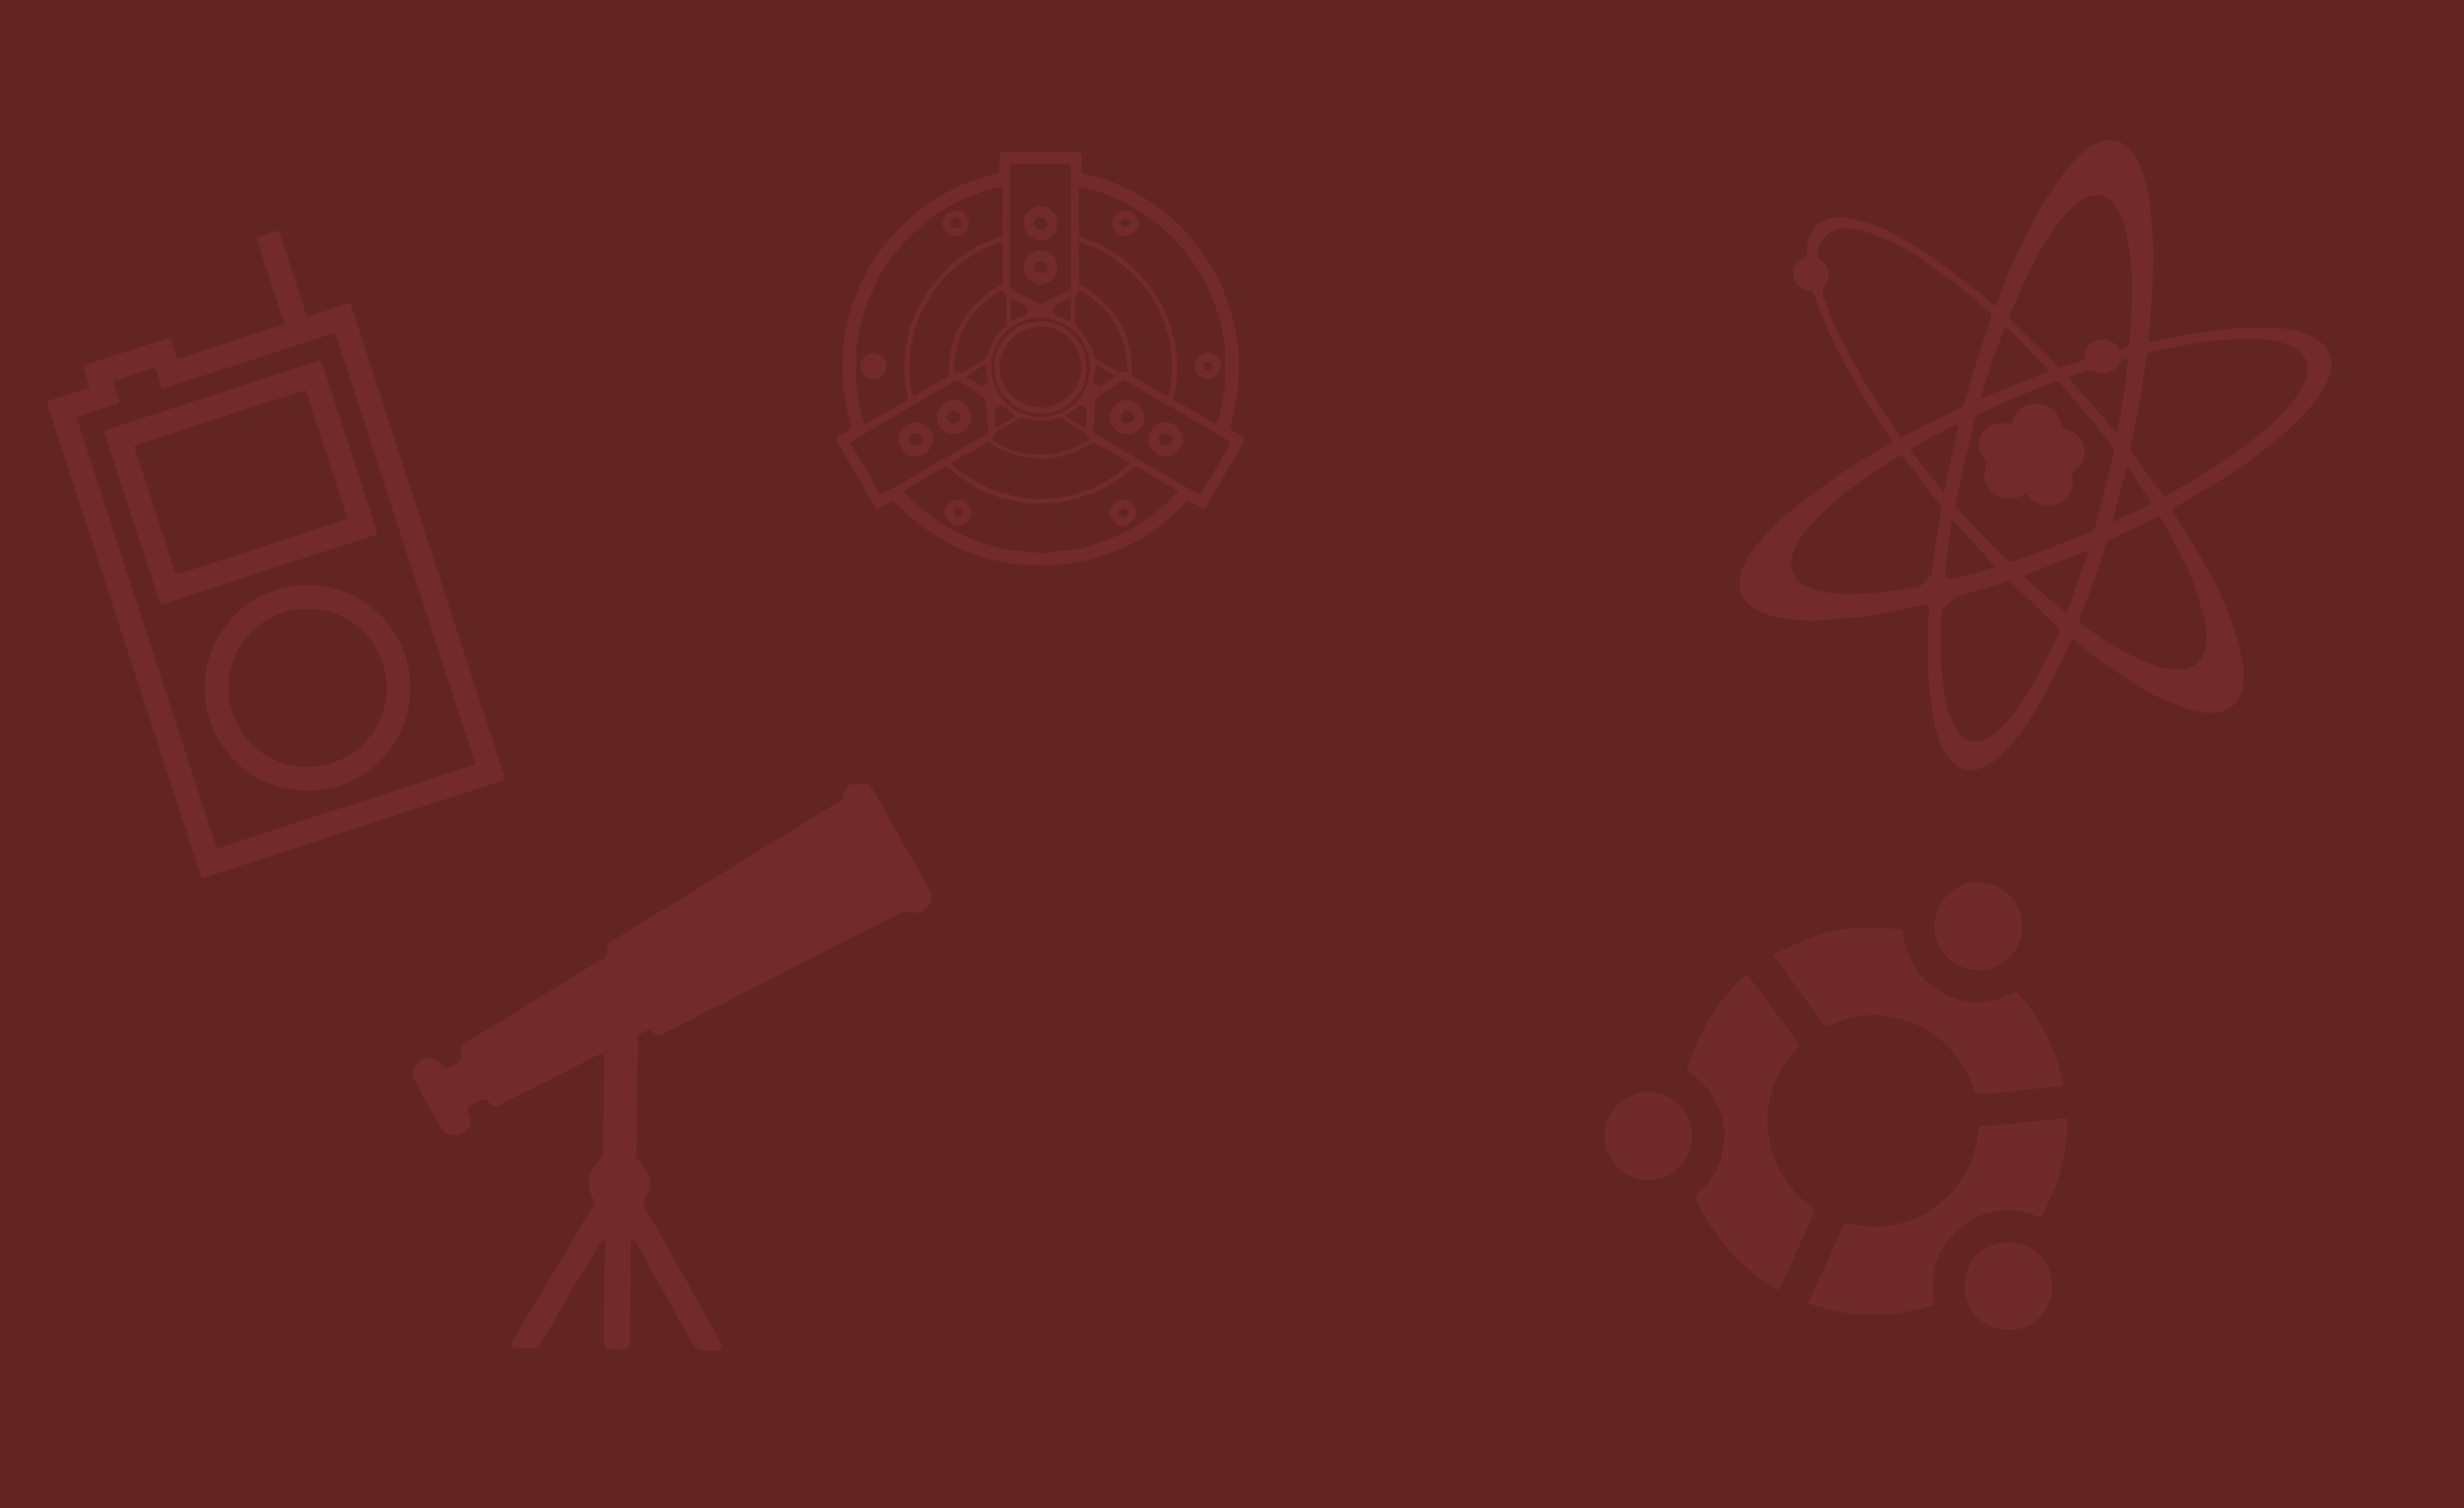 <svg id="eXY4BHbUcOm1" xmlns="http://www.w3.org/2000/svg" xmlns:xlink="http://www.w3.org/1999/xlink" viewBox="20 -65 1160 710" shape-rendering="geometricPrecision" text-rendering="geometricPrecision"><defs><rect id="eXY4BHbUcOm2" width="50.212" height="50.212" rx="0" ry="0"/><rect id="eXY4BHbUcOm3" width="50.212" height="50.211" rx="0" ry="0"/><rect id="eXY4BHbUcOm4" width="62.793" height="62.793" rx="0" ry="0"/><rect id="eXY4BHbUcOm5" width="58.351" height="58.35" rx="0" ry="0"/><rect id="eXY4BHbUcOm6" width="54.526" height="54.529" rx="0" ry="0"/><rect id="eXY4BHbUcOm7" width="61.734" height="61.734" rx="0" ry="0"/><rect id="eXY4BHbUcOm8" width="63.248" height="63.249" rx="0" ry="0"/><rect id="eXY4BHbUcOm9" width="63.527" height="63.061" rx="0" ry="0"/><rect id="eXY4BHbUcOm10" width="63.542" height="63.543" rx="0" ry="0"/><rect id="eXY4BHbUcOm11" width="62.916" height="62.914" rx="0" ry="0"/><rect id="eXY4BHbUcOm12" width="50.873" height="50.872" rx="0" ry="0"/><rect id="eXY4BHbUcOm13" width="62.716" height="62.716" rx="0" ry="0"/><rect id="eXY4BHbUcOm14" width="62.523" height="62.523" rx="0" ry="0"/><rect id="eXY4BHbUcOm15" width="63.049" height="63.049" rx="0" ry="0"/></defs><g id="eXY4BHbUcOm16"><rect id="eXY4BHbUcOm17" width="1200" height="720" rx="0" ry="0" transform="matrix(1 0 0 1 0 -70)" fill="rgb(98,37,35)" stroke="none" stroke-width="1"/><g id="eXY4BHbUcOm18"><path id="eXY4BHbUcOm19" d="M1031.442,95.875C1033.022,95.661,1034.478,95.534,1035.908,95.261C1040.778,94.328,1045.621,93.212,1050.51,92.411C1056.196,91.478,1061.908,90.62,1067.644,90.061C1073.209,89.522,1078.816,89.075,1084.392,89.186C1090.659,89.309,1097.007,89.362,1103.094,91.284C1107.074,92.541,1110.866,94.256,1113.854,97.263C1118.146,101.579,1118.493,106.879,1116.537,112.184C1115.178,115.878,1113.263,119.506,1110.917,122.655C1107.836,126.79,1104.29,130.634,1100.568,134.213C1096.186,138.428,1091.541,142.402,1086.757,146.164C1081.614,150.21,1076.327,154.11,1070.841,157.665C1063.928,162.153,1056.752,166.24,1049.678,170.468C1047.739,171.628,1045.746,172.705,1043.775,173.81C1042.732,174.394,1042.563,175.027,1043.243,176.14C1048.22,184.286,1053.277,192.39,1058,200.683C1061.208,206.315,1064.09,212.161,1066.79,218.057C1068.787,222.409,1070.477,226.929,1071.894,231.501C1073.512,236.706,1074.825,242.023,1075.97,247.357C1076.458,249.619,1076.259,252.045,1076.242,254.396C1076.216,258.412,1075.323,262.212,1072.841,265.456C1070.715,268.239,1067.793,269.778,1064.364,270.271C1058.776,271.074,1053.352,270.293,1048.144,268.179C1043.206,266.173,1038.2,264.28,1033.442,261.909C1029.287,259.835,1025.355,257.281,1021.47,254.72C1016.079,251.168,1010.762,247.493,1005.537,243.699C1002.268,241.322,999.234,238.624,996.089,236.076C995.926,235.942,995.727,235.847,995.372,235.626C994.403,237.85,993.533,240.024,992.518,242.125C990.082,247.152,987.663,252.197,985.079,257.151C982.749,261.626,980.318,266.05,977.743,270.388C973.898,276.86,969.612,283.047,964.27,288.389C961.045,291.616,957.668,294.706,953.297,296.475C946.548,299.202,941.028,297.215,937.01,291.325C932.955,285.383,930.975,278.627,929.947,271.58C929.235,266.74,928.389,261.909,928.04,257.039C927.637,251.343,927.68,245.618,927.587,239.903C927.532,236.834,927.541,233.758,927.623,230.689C927.702,227.671,927.874,224.657,928.061,221.645C928.16,220.145,927.633,219.512,926.146,219.724C924.809,219.915,923.489,220.245,922.161,220.513C915.539,221.866,908.953,223.421,902.291,224.507C896.616,225.426,890.857,225.835,885.128,226.403C881.671,226.745,878.206,227.124,874.741,227.178C871.386,227.23,868.008,227.052,864.675,226.662C860.833,226.215,856.938,225.742,853.227,224.709C848.369,223.358,843.94,221.159,840.937,216.66C838.467,212.966,838.539,209.152,839.532,205.166C841.059,199.036,844.678,194.011,848.803,189.495C853.705,184.142,858.772,178.822,864.403,174.286C872.271,167.956,880.702,162.323,888.946,156.476C891.89,154.392,894.954,152.474,898.053,150.627C901.673,148.465,905.375,146.436,909.074,144.408C911.235,143.221,911.226,143.196,909.909,141.204C905.446,134.46,900.756,127.845,896.666,120.88C891.521,112.116,886.566,103.21,882.119,94.077C878.87,87.407,876.54,80.282,873.881,73.331C873.487,72.297,872.903,71.923,871.922,71.814C866.11,71.171,863.89,66.718,864.162,62.354C864.323,59.818,866.383,57.761,868.88,56.82C870.47,56.217,870.786,55.146,870.727,53.825C870.541,49.987,871.404,46.374,873.515,43.234C875.463,40.334,878.42,38.543,881.836,37.806C885.159,37.087,888.569,36.951,891.881,37.916C896.582,39.286,901.351,40.515,905.897,42.303C909.58,43.756,913.031,45.843,916.474,47.84C920.888,50.399,925.357,52.911,929.495,55.875C936.635,60.991,943.57,66.394,950.521,71.766C953.184,73.827,955.68,76.114,958.214,78.34C959.017,79.049,959.429,79.164,959.881,77.988C962.124,72.124,964.271,66.216,966.778,60.464C969.081,55.175,971.752,50.046,974.335,44.883C976.338,40.879,978.239,36.806,980.569,32.996C983.78,27.741,987.373,22.717,990.757,17.569C993.343,13.627,996.578,10.271,1000.069,7.156C1003.934,3.703,1008.258,0.968,1013.587,0.801C1015.429,0.742,1017.508,1.457,1019.134,2.404C1024.748,5.687,1027.002,11.398,1028.937,17.153C1031.422,24.553,1032.458,32.252,1033.012,40.01C1033.321,44.324,1033.725,48.643,1033.757,52.959C1033.798,58.611,1033.605,64.268,1033.345,69.914C1033.111,75.024,1032.666,80.123,1032.292,85.227C1032.043,88.62,1031.751,92.009,1031.442,95.875M888.601,42.272C888.58,42.378,888.549,42.485,888.525,42.591C887.24,42.764,885.917,42.797,884.678,43.141C879.609,44.549,875.544,50.243,875.865,55.509C875.903,56.107,876.46,56.874,876.998,57.213C881.639,60.13,882.315,65.885,878.507,69.798C878.048,70.27,877.8,71.333,877.978,71.978C880.209,79.992,883.21,87.757,887.036,95.12C891.515,103.739,896.301,112.221,901.337,120.53C905.29,127.051,909.85,133.196,914.072,139.552C914.776,140.611,915.366,140.709,916.419,140.15C920.468,138.009,924.514,135.872,928.619,133.85C933.279,131.556,938.02,129.419,942.678,127.117C943.44,126.741,944.282,125.974,944.528,125.209C945.704,121.557,946.596,117.814,947.751,114.154C950.888,104.239,954.089,94.347,957.314,84.46C957.627,83.484,957.679,82.756,956.841,82.052C951.614,77.651,946.556,73.034,941.141,68.876C935.294,64.39,929.122,60.327,923.085,56.087C918.087,52.577,912.748,49.674,907.106,47.339C904.449,46.235,901.808,45.009,899.042,44.278C895.626,43.373,892.088,42.917,888.601,42.272M1106.236,109C1106.386,108.955,1106.539,108.907,1106.689,108.86C1106.102,106.908,1105.922,104.684,1104.847,103.048C1101.896,98.548,1097.094,96.998,1092.098,95.88C1086.727,94.674,1081.297,94.195,1075.819,94.554C1069.351,94.975,1062.839,95.179,1056.446,96.135C1048.535,97.314,1040.734,99.214,1032.869,100.691C1031.199,101.004,1030.717,101.808,1030.49,103.373C1029.393,110.925,1028.272,118.473,1026.966,125.989C1025.822,132.548,1024.385,139.06,1023.171,145.609C1023.024,146.393,1023.19,147.464,1023.643,148.091C1027.997,154.145,1032.439,160.142,1036.872,166.136C1038.885,168.859,1038.935,168.894,1041.908,167.205C1056.326,159.037,1070.502,150.508,1083.305,139.878C1090.977,133.511,1098.311,126.853,1103.336,118.079C1104.94,115.271,1106.188,112.319,1106.236,109M1023.571,63.069C1022.564,54.872,1022.144,47.547,1019.878,40.493C1018.568,36.411,1017.032,32.499,1013.826,29.505C1011.464,27.3,1008.714,26.381,1005.437,26.988C1001.145,27.783,997.966,30.419,994.993,33.271C989.33,38.696,985.134,45.272,981.156,51.953C978.823,55.867,976.771,59.962,974.815,64.08C971.866,70.288,969.143,76.604,966.246,82.836C965.635,84.152,965.924,84.92,966.926,85.901C974.273,93.083,981.541,100.347,988.874,107.544C989.237,107.899,990.063,108.117,990.538,107.968C993.872,106.904,997.151,105.657,1000.496,104.628C1001.53,104.309,1001.615,103.853,1001.596,102.94C1001.572,101.847,1001.52,100.587,1002.008,99.688C1003.402,97.129,1005.429,95.178,1008.501,94.773C1012.053,94.306,1014.991,95.45,1017.026,98.444C1017.621,99.321,1018.106,99.606,1019.084,99.168C1019.689,98.894,1020.459,98.925,1021.013,98.584C1021.583,98.232,1022.257,97.665,1022.399,97.076C1022.702,95.832,1022.723,94.514,1022.789,93.223C1023.065,87.94,1023.411,82.657,1023.545,77.371C1023.673,72.301,1023.571,67.223,1023.571,63.069M904.163,214.077L904.163,213.921C904.779,213.921,905.409,213.995,906.013,213.91C911.262,213.143,916.505,212.38,921.739,211.54C923.152,211.313,924.554,211.081,925.487,209.595C926.24,208.394,927.495,207.527,928.456,206.444C928.897,205.947,929.384,205.331,929.471,204.712C929.834,202.155,929.959,199.559,930.341,197.005C931.451,189.63,932.685,182.272,933.754,174.887C933.88,174.009,933.568,172.844,933.039,172.126C931.151,169.589,929.02,167.234,927.102,164.722C923.362,159.83,919.725,154.859,915.971,149.983C915.676,149.6,914.574,149.354,914.202,149.591C908.037,153.569,901.838,157.5,895.836,161.718C888.298,167.022,881.126,172.814,874.815,179.563C870.769,183.887,866.886,188.359,864.647,193.987C863.61,196.6,862.878,199.274,863.315,202.051C864.057,206.766,867.271,209.636,871.396,211.327C877.256,213.735,883.499,214.587,889.806,214.598C894.589,214.603,899.377,214.262,904.163,214.077M933.616,246.176L933.78,246.176C933.78,246.515,933.747,246.859,933.788,247.192C934.632,254.004,934.801,260.887,936.667,267.58C937.851,271.814,939.253,275.882,941.807,279.483C945.092,284.102,949.997,285.245,955.082,282.756C960.162,280.271,963.832,276.194,967.22,271.911C970.102,268.272,972.688,264.368,975.097,260.395C977.659,256.164,979.94,251.752,982.196,247.346C984.376,243.084,986.313,238.702,988.468,234.428C989.922,231.535,989.864,230.848,987.333,228.822C987.114,228.641,986.883,228.48,986.678,228.287C980.062,221.974,973.438,215.672,966.852,209.329C966.009,208.516,965.259,208.267,964.14,208.731C962.525,209.396,960.861,209.939,959.189,210.455C953.309,212.272,947.411,214.029,941.545,215.888C940.778,216.133,940.123,216.802,939.477,217.347C937.998,218.602,936.537,219.876,935.107,221.186C934.698,221.563,934.17,222.07,934.125,222.558C933.88,225.142,933.675,227.734,933.64,230.331C933.57,235.61,933.616,240.892,933.616,246.176M1058.825,233.608C1058.574,231.807,1058.476,229.182,1057.813,226.708C1056.217,220.777,1054.542,214.854,1052.537,209.054C1051.268,205.39,1049.462,201.899,1047.686,198.436C1044.371,191.957,1040.904,185.554,1037.498,179.121C1036.972,178.12,1036.309,178.008,1035.269,178.521C1028.08,182.067,1020.872,185.582,1013.639,189.041C1012.245,189.707,1011.438,190.602,1011.047,192.113C1010.324,194.901,1009.538,197.681,1008.575,200.398C1005.481,209.118,1002.322,217.815,999.111,226.499C998.682,227.653,998.917,228.268,999.855,228.895C1005.044,232.374,1010.086,236.095,1015.433,239.314C1019.711,241.887,1024.308,243.944,1028.837,246.075C1034.46,248.724,1040.339,250.481,1046.647,250.127C1050.404,249.917,1053.683,248.632,1055.94,245.385C1058.25,242.06,1058.559,238.267,1058.825,233.608M1015.311,146.598C1015.025,146.134,1014.651,145.393,1014.154,144.748C1011.874,141.797,1009.626,138.82,1007.244,135.954C1001.572,129.135,995.818,122.385,990.136,115.579C989.284,114.556,988.463,114.329,987.202,114.838C983.375,116.371,979.454,117.674,975.659,119.28C967.494,122.739,959.377,126.306,951.277,129.907C950.631,130.198,949.96,131.038,949.796,131.737C946.681,145.113,943.63,158.502,940.618,171.901C940.504,172.403,940.727,173.164,941.071,173.557C944.814,177.778,948.535,182.034,952.421,186.126C956.423,190.344,960.633,194.374,964.692,198.542C965.589,199.459,966.399,199.789,967.655,199.328C973.479,197.189,979.367,195.197,985.167,192.985C991.707,190.486,998.187,187.831,1004.666,185.182C1005.212,184.961,1005.755,184.355,1005.976,183.799C1006.54,182.391,1006.988,180.924,1007.365,179.456C1009.056,172.824,1010.742,166.189,1012.36,159.54C1013.379,155.362,1014.273,151.157,1015.311,146.598M964.473,88.858C964.249,88.946,964.02,89.039,963.791,89.128C959.835,100.052,955.562,110.869,952.542,122.558C963.499,118.227,974.057,114.051,985.017,109.718C978.026,102.619,971.25,95.738,964.473,88.858M1016.645,139.054C1018.872,127.192,1020.931,115.657,1021.678,103.874C1019.275,103.994,1018.811,104.285,1017.982,105.985C1016.015,110.03,1010.64,112.239,1006.955,110.181C1004.938,109.053,1003.209,108.96,1001.236,109.856C1000.726,110.088,1000.159,110.197,999.627,110.391C997.698,111.08,995.77,111.778,993.759,112.508C1001.416,121.39,1008.902,130.073,1016.645,139.054M1003.143,194.622C1002.965,194.477,1002.789,194.327,1002.611,194.183C992.716,198.106,982.821,202.021,972.588,206.076C979.231,212.302,985.757,218.007,992.948,223.525C996.434,213.64,999.787,204.132,1003.143,194.622M959.344,201.979C952.507,194.4,945.953,187.122,939.157,179.589C938.936,180.44,938.784,180.855,938.723,181.283C937.744,188.663,936.819,196.045,935.783,203.411C935.335,206.595,937.021,208.246,940.202,207.419C944.022,206.423,947.831,205.378,951.628,204.309C954.111,203.611,956.572,202.82,959.344,201.979M919.206,146.891C924.428,153.441,929.595,159.921,934.763,166.398C934.915,166.343,935.071,166.283,935.224,166.226C937.518,155.755,939.81,145.284,942.113,134.794C940.372,134.778,921.874,144.516,919.206,146.891M1014.483,180.623C1015.201,180.448,1015.719,180.418,1016.148,180.208C1021.271,177.717,1026.373,175.188,1031.497,172.703C1032.653,172.141,1032.768,171.519,1032.054,170.463C1028.791,165.653,1025.591,160.799,1022.347,155.982C1022.096,155.608,1021.695,155.333,1021.22,154.882C1018.95,163.555,1016.757,171.934,1014.483,180.623" fill="rgb(114,42,42)" stroke="none" stroke-width="1"/><path id="eXY4BHbUcOm20" d="M973.997,167.252C972.723,167.901,971.591,168.717,970.333,169.083C962.921,171.238,955.071,167.7,954.111,158.754C953.964,157.365,954.697,155.9,954.864,154.452C954.946,153.712,954.831,152.859,954.528,152.182C953.652,150.246,952.179,148.47,951.761,146.461C950.471,140.253,954.648,135.691,959.976,134.409C961.867,133.956,963.978,134.278,965.973,134.443C966.84,134.512,967.228,134.406,967.413,133.556C969.042,126.12,977.272,123.298,983.351,126.008C987.148,127.698,989.931,130.612,990.412,135.056C990.52,136.079,990.878,136.514,991.877,136.744C996.49,137.797,999.508,140.639,1001.082,145.095C1001.952,147.558,1001.284,152.938,998.618,154.896C998.256,155.161,997.964,155.535,997.584,155.767C995.582,156.984,995.246,158.372,995.637,160.896C996.501,166.511,992.895,171.7,986.574,172.666C981.344,173.467,977.036,171.669,973.997,167.252" fill="rgb(114,42,42)" stroke="none" stroke-width="1"/></g><g id="eXY4BHbUcOm21"><path id="eXY4BHbUcOm22" d="M528.473,6.717C529.911,9.179,529.201,11.874,529.263,14.474C529.307,16.335,529.317,16.398,531.139,16.92C535.02,18.027,538.934,19.057,542.729,20.409C546.833,21.87,550.737,23.807,554.603,25.862C559.519,28.476,564.137,31.528,568.412,35.022C573.757,39.391,578.83,44.104,582.924,49.747C584.47,51.879,586.236,53.859,587.669,56.059C589.379,58.682,590.876,61.447,592.397,64.19C593.486,66.149,594.647,68.097,595.446,70.176C596.974,74.148,598.311,78.195,599.64,82.239C600.195,83.929,600.533,85.69,600.961,87.417C602.374,93.131,603.244,98.911,603.136,104.815C603.062,108.855,603.235,112.913,602.873,116.929C602.521,120.809,601.685,124.655,600.948,128.492C600.504,130.81,599.844,133.09,599.277,135.382C599.005,136.483,599.348,137.211,600.405,137.747C602.062,138.583,603.672,139.522,605.267,140.476C606.064,140.95,606.375,141.664,605.855,142.559C604.741,144.465,603.613,146.367,602.51,148.28C601.173,150.6,599.868,152.935,598.529,155.248C596.666,158.46,594.775,161.66,592.91,164.874C591.222,167.782,589.531,170.696,587.884,173.628C587.335,174.603,586.807,174.858,585.765,174.185C583.977,173.027,582.077,172.047,580.247,170.956C579.573,170.555,579.104,170.74,578.599,171.234C575.936,173.83,573.384,176.563,570.55,178.963C567.599,181.464,564.428,183.719,561.246,185.931C558.898,187.566,556.447,189.084,553.92,190.424C551.083,191.924,548.161,193.302,545.185,194.501C540.471,196.396,535.627,197.949,530.64,198.962C527.418,199.619,524.174,200.252,520.909,200.593C517.172,200.985,513.401,201.147,509.642,201.222C503.889,201.338,498.174,200.836,492.53,199.665C490.024,199.144,487.476,198.767,485.018,198.075C482.158,197.265,479.352,196.249,476.57,195.195C474.108,194.265,471.64,193.304,469.308,192.098C465.942,190.356,462.61,188.516,459.423,186.47C456.264,184.439,453.171,182.261,450.293,179.858C447.232,177.303,444.418,174.445,441.579,171.637C440.548,170.618,440.384,170.495,439.157,171.232C437.33,172.326,435.458,173.352,433.618,174.431C433.014,174.784,432.569,174.621,432.242,174.078C431.046,172.088,429.862,170.093,428.688,168.09C427.671,166.354,426.679,164.603,425.665,162.869C424.806,161.398,423.912,159.952,423.062,158.475C421.501,155.752,419.97,153.013,418.406,150.292C417,147.839,415.547,145.407,414.149,142.946C413.396,141.623,413.638,140.96,414.986,140.216C416.58,139.339,418.157,138.435,419.752,137.56C420.696,137.041,420.722,136.225,420.511,135.342C419.966,133.08,419.323,130.834,418.86,128.559C418.25,125.561,417.704,122.55,417.25,119.526C416.207,112.571,416.559,105.565,416.923,98.594C417.107,95.054,417.942,91.53,418.705,88.047C419.442,84.681,420.391,81.357,421.388,78.056C421.97,76.137,422.81,74.291,423.569,72.427C424.355,70.492,425.072,68.52,426.017,66.665C427.369,64.017,428.749,61.357,430.392,58.888C432.883,55.149,435.396,51.388,438.294,47.974C441.296,44.439,444.682,41.213,448.069,38.031C450.465,35.78,453.035,33.673,455.724,31.781C458.655,29.719,461.792,27.947,464.876,26.114C466.634,25.069,468.456,24.13,470.274,23.19C471.339,22.641,472.424,22.109,473.546,21.696C476.199,20.72,478.858,19.754,481.553,18.909C484.143,18.097,486.777,17.43,489.4,16.728C490.208,16.512,490.58,16.04,490.538,15.218C490.531,15.101,490.528,14.986,490.531,14.869C490.636,12.143,490.086,9.366,491.156,6.715L528.473,6.715ZM515.33,194.593C515.337,194.636,515.347,194.683,515.354,194.728C517.437,194.55,519.521,194.375,521.605,194.202C522.57,194.123,523.548,194.125,524.499,193.965C526.205,193.672,527.896,193.291,529.591,192.939C529.931,192.868,530.265,192.774,530.599,192.683C531.745,192.368,532.891,192.056,534.034,191.729C534.477,191.6,534.908,191.44,535.345,191.292C536.105,191.034,536.861,190.769,537.622,190.519C538.023,190.388,538.447,190.317,538.837,190.161C540.403,189.534,541.966,188.893,543.521,188.24C544.471,187.839,545.405,187.402,546.345,186.976C547.465,186.474,548.618,186.032,549.695,185.447C551.547,184.437,553.38,183.386,555.164,182.266C557.413,180.849,559.674,179.436,561.806,177.853C564.197,176.076,566.515,174.188,568.743,172.212C570.564,170.592,572.207,168.772,573.925,167.036C574.478,166.476,574.552,166.019,573.699,165.623C572.862,165.233,572.071,164.744,571.274,164.272C568.817,162.823,566.376,161.347,563.912,159.904C561.291,158.37,558.663,156.844,556.021,155.347C555.191,154.875,554.331,154.281,553.35,155.103C551.661,156.518,550.016,157.989,548.254,159.308C546.346,160.736,544.353,162.056,542.348,163.346C541.028,164.192,539.641,164.944,538.244,165.657C537.158,166.213,536.027,166.704,534.881,167.117C533.343,167.669,531.768,168.116,530.211,168.617C530.103,168.651,530.017,168.75,529.908,168.789C529.124,169.071,528.344,169.368,527.549,169.614C527.071,169.763,526.566,169.819,526.076,169.927C524.73,170.229,523.388,170.541,522.04,170.84C521.59,170.939,521.129,170.987,520.681,171.094C519.673,171.333,518.676,171.776,517.664,171.809C513.431,171.94,509.195,172.015,504.962,171.985C502.886,171.968,500.749,172.074,498.823,170.981C498.573,170.841,498.215,170.902,497.913,170.843C495.462,170.343,493.014,169.843,490.567,169.329C490.384,169.288,490.229,169.137,490.051,169.062C488.575,168.45,487.106,167.826,485.622,167.233C484.274,166.697,482.851,166.318,481.576,165.646C479.785,164.705,478.14,163.482,476.364,162.514C472.839,160.594,469.769,158.072,466.812,155.408C466.024,154.7,465.291,154.531,464.399,155.01C462.744,155.905,461.081,156.787,459.46,157.743C457.101,159.136,454.793,160.61,452.434,162.006C450.278,163.281,448.091,164.502,445.907,165.728C445.345,166.043,445.331,166.4,445.723,166.843C446.006,167.162,446.274,167.5,446.58,167.793C448.472,169.623,450.283,171.553,452.291,173.242C455.017,175.527,457.867,177.668,460.725,179.792C462.082,180.8,463.561,181.644,465.02,182.51C466.866,183.606,468.705,184.728,470.623,185.685C472.677,186.711,474.818,187.57,476.93,188.483C478.442,189.136,479.93,189.874,481.495,190.374C483.5,191.014,485.572,191.442,487.605,191.987C488.05,192.108,488.457,192.353,488.893,192.508C489.362,192.675,489.837,192.837,490.323,192.941C491.941,193.288,493.562,193.623,495.184,193.941C495.716,194.045,496.255,194.108,496.794,194.152C498.722,194.322,500.653,194.469,502.584,194.637C505.354,194.876,508.12,195.255,510.895,195.322C512.366,195.354,513.85,194.853,515.33,194.593M423.146,107.972L423.093,107.972C423.093,110.42,422.92,112.884,423.134,115.313C423.447,118.848,424.038,122.359,424.516,125.88C424.542,126.068,424.629,126.252,424.679,126.438C425.356,128.986,426.042,131.532,426.697,134.084C426.861,134.713,427.126,135.004,427.753,134.631C428.51,134.177,429.248,133.697,430.001,133.244C431.714,132.206,433.415,131.142,435.155,130.151C436.826,129.195,438.55,128.333,440.228,127.39C442.31,126.218,444.384,125.029,446.433,123.804C447.184,123.35,447.759,122.796,447.414,121.71C446.998,120.403,446.68,119.056,446.473,117.702C446.167,115.699,445.906,113.681,445.791,111.658C445.656,109.273,445.588,106.873,445.7,104.489C445.787,102.607,446.153,100.731,446.46,98.864C446.931,96.021,447.454,93.188,447.964,90.352C447.997,90.166,448.119,89.998,448.188,89.817C448.82,88.178,449.436,86.536,450.081,84.904C450.671,83.412,451.203,81.886,451.916,80.452C452.814,78.639,453.837,76.882,454.867,75.137C455.867,73.446,456.778,71.664,458.022,70.169C460.469,67.234,463.103,64.456,465.689,61.641C469.576,57.407,474.377,54.376,479.252,51.456C480.076,50.965,480.924,50.498,481.802,50.119C483.102,49.555,484.44,49.085,485.76,48.563C487.577,47.846,489.41,47.16,491.192,46.359C491.563,46.194,491.943,45.604,491.966,45.191C492.033,44.035,491.875,42.867,491.878,41.702C491.903,35.836,491.945,29.969,491.999,24.102C492.006,23.242,491.621,22.795,490.802,22.973C488.657,23.439,486.503,23.898,484.403,24.531C482.682,25.047,481.033,25.795,479.359,26.462C477.006,27.398,474.619,28.262,472.324,29.327C470.274,30.278,468.297,31.408,466.344,32.552C464.117,33.855,461.825,35.095,459.783,36.656C456.5,39.164,453.268,41.777,450.251,44.598C447.344,47.316,444.702,50.327,442.018,53.276C441.062,54.325,440.311,55.566,439.492,56.738C438.096,58.73,436.634,60.685,435.363,62.753C434.26,64.546,433.324,66.448,432.422,68.354C431.231,70.875,430.149,73.445,429.012,75.991C428.855,76.343,428.633,76.664,428.467,77.01C428.266,77.421,428.046,77.831,427.916,78.262C427.385,80.025,426.888,81.796,426.368,83.56C425.731,85.728,424.854,87.857,424.504,90.069C424.124,92.473,424.187,94.947,423.245,97.257C423.132,97.532,423.155,97.873,423.155,98.183C423.144,101.445,423.146,104.709,423.146,107.972M596.643,108.013C596.643,104.672,596.651,101.33,596.634,97.989C596.632,97.568,596.524,97.146,596.45,96.725C596.12,94.825,595.786,92.927,595.448,91.031C595.34,90.425,595.243,89.814,595.09,89.219C594.834,88.217,594.529,87.229,594.261,86.233C593.78,84.451,593.395,82.637,592.807,80.893C592.249,79.237,591.472,77.656,590.806,76.038C589.862,73.738,589.029,71.383,587.959,69.142C586.888,66.894,585.71,64.677,584.355,62.592C582.337,59.484,580.22,56.425,577.959,53.491C576.333,51.383,574.474,49.437,572.582,47.554C570.227,45.209,567.776,42.954,565.282,40.758C563.628,39.301,561.868,37.951,560.072,36.669C558.571,35.597,556.965,34.664,555.376,33.718C553.793,32.777,552.191,31.865,550.569,30.994C549.251,30.287,547.899,29.643,546.549,28.998C545.338,28.419,544.121,27.847,542.887,27.322C541.402,26.687,539.925,26.012,538.393,25.527C536.417,24.9,534.391,24.447,532.388,23.911C532.203,23.86,532.037,23.736,531.852,23.687C530.924,23.438,530.002,23.144,529.06,22.978C528.078,22.803,527.798,23.352,527.808,24.286C527.873,30.929,527.925,37.573,527.918,44.216C527.916,46.03,527.819,46.029,529.456,46.583C529.674,46.656,529.876,46.778,530.091,46.868C531.614,47.499,533.135,48.132,534.66,48.756C535.973,49.296,537.342,49.724,538.586,50.383C540.521,51.408,542.42,52.509,544.242,53.72C546.297,55.087,548.303,56.543,550.226,58.088C551.854,59.392,553.405,60.81,554.869,62.295C556.714,64.169,558.484,66.118,560.19,68.118C561.318,69.439,562.307,70.884,563.293,72.315C564.186,73.613,565.04,74.941,565.819,76.31C566.44,77.404,566.925,78.575,567.466,79.715C567.947,80.724,568.451,81.723,568.895,82.75C569.555,84.289,570.289,85.812,570.776,87.41C571.411,89.491,571.831,91.638,572.348,93.756C572.373,93.866,572.457,93.964,572.488,94.075C572.772,95.148,573.147,96.211,573.307,97.305C573.677,99.827,574.118,102.361,574.202,104.9C574.299,107.901,574.099,110.915,573.93,113.921C573.855,115.255,573.57,116.581,573.336,117.906C573.131,119.073,572.996,120.281,572.583,121.378C572.187,122.442,572.216,123.126,573.246,123.732C574.174,124.279,575.159,124.727,576.1,125.255C577.778,126.199,579.445,127.163,581.11,128.13C582.941,129.194,584.765,130.263,586.589,131.34C588.344,132.376,590.091,133.427,591.849,134.456C592.102,134.603,592.508,134.824,592.652,134.727C592.889,134.57,593.006,134.189,593.11,133.885C593.381,133.099,593.62,132.304,593.868,131.512C593.995,131.107,594.157,130.709,594.232,130.295C594.808,127.103,595.365,123.911,595.939,120.723C596.008,120.346,596.205,119.991,596.296,119.616C596.434,119.056,596.626,118.485,596.63,117.917C596.659,114.617,596.645,111.313,596.643,108.013M524.235,41.594L524.228,41.594C524.228,38.835,524.243,36.077,524.225,33.319C524.18,26.795,524.103,20.269,524.078,13.745C524.07,12.214,524.1,12.169,522.564,12.169C514.095,12.165,505.626,12.167,497.156,12.167C496.961,12.167,496.766,12.174,496.573,12.172C495.933,12.165,495.686,12.491,495.685,13.117C495.677,15.599,495.635,18.082,495.63,20.566C495.609,29.89,495.589,39.214,495.578,48.536C495.57,55.569,495.585,62.599,495.565,69.631C495.561,70.776,496.132,71.419,497.099,71.856C498.222,72.364,499.351,72.865,500.449,73.425C503.22,74.844,505.941,76.369,508.764,77.675C509.458,77.996,510.568,77.872,511.306,77.546C513.557,76.563,515.721,75.379,517.918,74.272C519.673,73.389,521.481,72.59,523.154,71.569C523.697,71.238,524.186,70.327,524.192,69.677C524.256,60.316,524.235,50.954,524.235,41.594M484.014,124.868C484.052,124.865,484.091,124.859,484.129,124.855C484.129,124.622,484.091,124.38,484.134,124.157C484.341,123.106,483.963,122.516,482.995,121.935C480.824,120.63,478.796,119.098,476.683,117.69C474.854,116.475,473.007,115.282,471.128,114.144C470.849,113.976,470.281,114.036,469.968,114.211C468.024,115.29,466.118,116.445,464.188,117.556C462.559,118.493,460.906,119.391,459.285,120.343C456.925,121.728,454.592,123.167,452.226,124.545C450.463,125.573,448.653,126.52,446.887,127.546C445.157,128.552,443.475,129.639,441.739,130.639C439.302,132.037,436.82,133.362,434.39,134.773C431.994,136.162,429.634,137.62,427.263,139.051C425.193,140.302,423.13,141.569,421.056,142.816C420.268,143.29,420.425,143.837,420.834,144.479C421.616,145.702,422.36,146.945,423.115,148.181C424.189,149.939,425.286,151.685,426.324,153.464C427.62,155.678,428.879,157.912,430.124,160.154C430.781,161.338,431.345,162.577,432.008,163.757C432.533,164.694,433.199,165.558,433.708,166.505C434.38,167.759,434.943,167.871,436.15,167.027C437.117,166.349,438.144,165.75,439.189,165.201C440.303,164.617,441.52,164.212,442.61,163.592C445.145,162.143,447.622,160.6,450.139,159.121C451.767,158.162,453.438,157.275,455.069,156.317C456.798,155.305,458.483,154.21,460.222,153.214C462.695,151.807,465.219,150.491,467.683,149.07C470.081,147.687,472.411,146.184,474.809,144.799C477.943,142.988,481.145,141.286,484.249,139.423C484.769,139.111,485.236,138.236,485.231,137.626C485.222,136.22,484.9,134.816,484.723,133.413C484.669,132.993,484.656,132.569,484.645,132.147C484.618,131.18,484.66,130.204,484.57,129.243C484.432,127.784,484.204,126.33,484.014,124.868M534.362,136.395C534.459,137.748,534.383,138.958,535.913,139.68C537.69,140.52,539.374,141.558,541.078,142.543C542.878,143.583,544.641,144.678,546.433,145.728C548.158,146.74,549.898,147.72,551.629,148.718C553.463,149.771,555.29,150.827,557.125,151.88C558.797,152.839,560.478,153.788,562.149,154.747C564.02,155.82,565.888,156.897,567.755,157.976C569.421,158.935,571.094,159.887,572.748,160.869C574.401,161.855,576.009,162.915,577.681,163.865C579.733,165.03,581.846,166.084,583.903,167.238C584.863,167.779,585.512,167.604,586.039,166.628C587.278,164.317,588.521,162.004,589.852,159.746C591.247,157.381,592.789,155.103,594.187,152.737C595.14,151.122,595.922,149.401,596.85,147.768C597.489,146.641,598.298,145.608,598.92,144.472C599.131,144.088,599.217,143.341,598.989,143.068C598.539,142.521,597.854,142.15,597.226,141.773C595.516,140.745,593.784,139.748,592.061,138.74C590.238,137.669,588.415,136.594,586.588,135.528C584.923,134.561,583.248,133.607,581.583,132.64C579.756,131.576,577.941,130.488,576.106,129.435C574.469,128.494,572.802,127.607,571.168,126.661C569.435,125.655,567.739,124.583,566.001,123.587C563.596,122.211,561.147,120.91,558.751,119.512C556.362,118.121,554.023,116.646,551.654,115.217C551.031,114.84,550.423,114.4,549.745,114.168C549.356,114.032,548.776,114.14,548.402,114.349C547.433,114.892,546.542,115.576,545.599,116.167C544.031,117.154,542.429,118.08,540.878,119.092C539.302,120.121,537.759,121.201,536.232,122.303C535.956,122.503,535.673,122.896,535.655,123.214C535.478,126.339,535.357,129.467,535.209,132.592C535.196,132.898,535.118,133.206,535.047,133.507C534.827,134.47,534.592,135.432,534.362,136.395M509.905,169.778C509.907,169.875,509.909,169.97,509.911,170.068C511.833,169.901,513.764,169.784,515.679,169.554C517.06,169.388,518.415,169.035,519.791,168.832C520.939,168.664,522.141,168.746,523.25,168.453C525.578,167.831,527.868,167.06,530.158,166.306C531.683,165.8,533.229,165.317,534.678,164.639C536.722,163.68,538.707,162.587,540.675,161.475C542.32,160.543,543.957,159.59,545.486,158.492C547.462,157.073,549.322,155.498,551.235,153.992C552.049,153.353,551.965,152.954,551.073,152.484C549.372,151.59,547.704,150.63,546.039,149.667C544.307,148.663,542.602,147.612,540.872,146.604C539.074,145.557,537.23,144.59,535.468,143.487C534.817,143.082,534.44,143.154,533.822,143.533C531.988,144.655,530.115,145.719,528.2,146.699C527.076,147.274,525.852,147.655,524.661,148.088C522.824,148.753,521.015,149.546,519.126,149.994C517.146,150.461,515.092,150.651,513.06,150.836C508.823,151.219,504.657,150.349,500.464,149.983C500.235,149.961,500.005,149.892,499.789,149.812C498.101,149.188,496.454,148.414,494.724,147.958C491.441,147.099,488.68,145.287,485.902,143.481C485.319,143.1,484.941,143.102,484.352,143.483C482.732,144.525,481.061,145.49,479.385,146.441C477.676,147.412,475.925,148.306,474.215,149.274C472.345,150.333,470.516,151.467,468.637,152.517C467.941,152.903,467.758,153.32,468.375,153.837C469.977,155.179,471.529,156.609,473.267,157.751C476.054,159.59,478.925,161.318,481.855,162.92C484.066,164.129,486.373,165.207,488.732,166.091C490.628,166.802,492.662,167.138,494.635,167.64C494.86,167.696,495.137,167.681,495.307,167.808C496.831,168.956,498.648,168.601,500.351,168.831C500.774,168.889,501.199,168.93,501.615,169.023C504.34,169.636,507.059,170.319,509.905,169.778M491.948,58.728L491.939,58.728C491.939,55.932,491.914,53.133,491.948,50.336C491.969,48.654,491.959,48.626,490.412,49.382C490.204,49.484,489.978,49.544,489.758,49.621C488.231,50.135,486.688,50.611,485.18,51.175C484.211,51.536,483.254,51.963,482.353,52.473C480.591,53.474,478.815,54.473,477.146,55.619C474.476,57.454,471.752,59.25,469.3,61.355C465.359,64.736,461.787,68.513,459.004,72.935C457.374,75.527,455.913,78.226,454.421,80.902C453.878,81.873,453.442,82.903,452.997,83.922C452.335,85.434,451.559,86.915,451.106,88.488C450.47,90.698,450.097,92.982,449.587,95.226C449.468,95.754,449.224,96.251,449.072,96.772C448.908,97.328,448.678,97.892,448.663,98.459C448.526,103.222,448.001,107.978,448.42,112.748C448.655,115.399,448.485,118.092,449.503,120.644C449.878,121.581,450.159,121.714,450.999,121.124C451.913,120.483,452.866,119.897,453.832,119.337C456.565,117.752,459.306,116.182,462.056,114.629C463.095,114.045,464.148,113.483,465.22,112.969C466.67,112.271,467.046,111.541,467.093,110.044C467.214,106.164,466.418,102.188,468.166,98.454C468.277,98.219,468.229,97.915,468.297,97.653C468.782,95.843,469.104,93.961,469.82,92.244C470.686,90.165,471.879,88.226,472.949,86.236C474.478,83.389,476.342,80.767,478.691,78.563C481.058,76.343,483.546,74.245,486.087,72.225C487.406,71.176,488.865,70.188,490.419,69.586C491.694,69.092,491.957,68.368,491.954,67.235C491.942,64.4,491.948,61.564,491.948,58.728M552.853,106.827C552.793,106.831,552.734,106.833,552.674,106.834C552.674,108.117,552.618,109.401,552.704,110.676C552.735,111.144,552.985,111.738,553.34,112.012C554.061,112.57,554.929,112.932,555.717,113.405C557.434,114.437,559.125,115.512,560.85,116.53C563.57,118.134,566.299,119.724,569.054,121.262C569.302,121.402,570.052,121.206,570.119,121.014C570.541,119.776,570.958,118.516,571.146,117.226C571.351,115.813,571.31,114.361,571.377,112.925C571.468,111.107,571.668,109.285,571.625,107.469C571.56,104.6,571.465,101.721,571.13,98.875C570.854,96.505,570.223,94.176,569.731,91.833C569.686,91.617,569.473,91.441,569.391,91.227C569.201,90.722,569.037,90.208,568.873,89.695C568.33,87.974,567.924,86.198,567.222,84.547C566.307,82.399,565.17,80.346,564.105,78.265C563.757,77.582,563.345,76.932,562.942,76.279C561.975,74.707,561.154,73.014,559.995,71.599C557.745,68.849,555.465,66.087,552.897,63.641C550.304,61.173,547.387,59.037,544.539,56.848C543.204,55.824,541.711,55.001,540.269,54.12C539.193,53.461,538.124,52.768,536.98,52.247C535.622,51.626,534.182,51.176,532.781,50.643C531.564,50.18,530.356,49.699,529.137,49.244C528.796,49.116,528.431,49.051,528.079,48.955C528,49.316,527.853,49.676,527.855,50.035C527.872,55.358,527.958,60.681,527.911,66.005C527.896,67.685,527.762,68.933,529.811,69.852C532.266,70.954,534.508,72.675,536.585,74.434C538.938,76.426,541.127,78.65,543.16,80.976C544.672,82.704,545.879,84.71,547.113,86.664C548.567,88.968,549.861,91.367,550.433,94.078C550.49,94.341,550.592,94.596,550.668,94.855C551.254,96.834,552.005,98.783,552.374,100.799C552.737,102.773,552.709,104.816,552.853,106.827M509.834,149.036C512.617,148.82,515.475,148.599,518.333,148.368C518.562,148.351,518.833,148.326,519.003,148.195C520.651,146.933,522.839,147.411,524.624,146.259C526.996,144.726,529.707,143.722,532.238,142.428C532.458,142.314,532.572,141.668,532.479,141.344C532.304,140.739,531.977,140.162,531.645,139.619C531.307,139.066,530.993,138.389,530.482,138.073C528.91,137.108,527.24,136.303,525.625,135.407C523.91,134.453,522.105,133.608,520.537,132.45C519.099,131.389,517.627,131.442,516.26,132.022C514.808,132.642,513.363,132.847,511.849,132.881C510.413,132.909,508.967,133.002,507.544,132.86C506.257,132.729,504.982,132.375,503.731,132.018C502.393,131.637,501.047,131.372,499.792,132.089C497.386,133.459,495.022,134.913,492.66,136.362C490.764,137.521,488.134,137.885,487.79,140.771C487.778,140.866,487.656,140.958,487.57,141.034C486.729,141.773,487.009,142.264,487.9,142.654C488.182,142.778,488.424,142.988,488.697,143.132C490.508,144.082,492.251,145.225,494.159,145.908C495.821,146.505,497.353,147.638,499.272,147.496C499.608,147.468,499.964,147.819,500.321,147.963C500.715,148.12,501.112,148.333,501.524,148.366C504.262,148.612,507.003,148.813,509.834,149.036M493.783,81.036L493.804,81.036C493.804,79.017,493.825,76.999,493.783,74.983C493.775,74.608,493.564,74.205,493.353,73.874C493.019,73.351,492.502,72.92,492.252,72.366C491.915,71.625,491.541,71.543,490.908,71.959C489.203,73.079,487.363,74.035,485.807,75.334C483.324,77.408,480.864,79.56,478.706,81.957C476.997,83.859,475.686,86.139,474.331,88.332C473.616,89.49,473.142,90.807,472.637,92.083C472.116,93.398,471.663,94.741,471.233,96.093C470.876,97.215,470.569,98.358,470.294,99.505C470.16,100.067,470.287,100.72,470.057,101.223C468.802,103.958,469.352,106.877,469.117,109.711C469.072,110.268,469.362,110.721,469.956,110.254C470.541,109.793,470.934,109.991,471.512,110.267C471.959,110.483,472.699,110.547,473.11,110.317C475.881,108.764,478.603,107.116,481.339,105.499C482.07,105.068,482.858,104.704,483.515,104.18C484.137,103.689,485.001,103.076,485.087,102.426C485.288,100.906,485.58,99.49,486.346,98.143C487.027,96.947,487.372,95.532,488.181,94.448C489.632,92.502,491.273,90.69,492.931,88.91C493.544,88.25,493.808,87.608,493.792,86.742C493.761,84.842,493.783,82.94,493.783,81.036M550.559,107.219C550.606,107.217,550.651,107.213,550.698,107.211C550.623,106.054,550.633,104.885,550.455,103.744C550.183,101.993,549.798,100.26,549.429,98.524C549.287,97.851,549.077,97.191,548.868,96.532C548.663,95.877,548.43,95.226,548.191,94.58C547.673,93.185,547.223,91.755,546.598,90.407C546.069,89.264,545.383,88.185,544.678,87.135C543.323,85.121,542.129,82.934,540.463,81.212C538.082,78.752,535.383,76.589,532.725,74.416C531.512,73.424,530.082,72.694,528.723,71.894C528.509,71.767,527.922,71.815,527.889,71.915C527.538,72.926,526.879,73.669,526.061,74.317C525.953,74.402,525.982,74.685,525.984,74.875C526.008,77.981,526.212,81.099,526.018,84.189C525.854,86.808,526.483,88.739,528.463,90.633C530.341,92.427,531.668,94.835,533.068,97.078C533.748,98.165,534.403,99.484,534.429,100.713C534.474,102.816,535.546,103.846,537.212,104.693C538.783,105.494,540.305,106.398,541.816,107.308C543.493,108.319,545.103,109.433,546.809,110.392C547.178,110.601,547.873,110.465,548.312,110.259C548.833,110.016,549.204,109.751,549.766,110.199C550.397,110.705,550.69,110.319,550.681,109.657C550.671,108.845,550.604,108.033,550.559,107.219M509.538,84.671C503.815,84.1,496.7,88.122,493.459,91.394C488.956,95.936,486.576,101.515,486.62,107.818C486.704,120.325,496.405,132.526,512.63,131.072C523.067,130.138,532.827,121.47,533.171,108.267C533.34,101.684,530.985,95.797,526.143,91.245C521.635,87.011,516.276,84.477,509.538,84.671M524.062,80.771L524.071,80.771C524.071,79.255,524.078,77.742,524.067,76.226C524.064,75.731,524.127,75.031,523.291,75.433C521.807,76.144,520.362,76.937,518.904,77.696C518.221,78.05,517.497,78.34,516.877,78.782C516.543,79.018,516.287,79.483,516.179,79.892C516.052,80.366,516.121,80.896,516.114,81.4C516.088,82.832,516.795,83.464,518.158,83.913C519.737,84.436,521.212,85.263,522.737,85.954C523.038,86.091,523.51,86.385,523.626,86.286C523.871,86.078,524.035,85.657,524.044,85.317C524.084,83.804,524.062,82.288,524.062,80.771M498.29,130.799C497.849,130.437,497.519,130.134,497.153,129.873C495.565,128.744,493.987,127.592,492.357,126.521C491.891,126.215,490.985,125.849,490.75,126.05C489.92,126.767,488.435,126.783,488.267,128.228C488.257,128.305,488.273,128.383,488.274,128.461C488.316,130.669,488.353,132.883,488.4,135.093C488.423,136.138,488.907,136.415,489.832,135.912C490.636,135.472,491.439,135.022,492.223,134.542C494.183,133.347,496.132,132.131,498.29,130.799M495.733,80.691L495.746,80.691C495.746,82.245,495.729,83.8,495.762,85.354C495.768,85.667,495.879,86.125,496.094,86.248C496.291,86.359,496.729,86.164,497,86.001C498.514,85.102,499.986,84.177,501.768,83.793C502.456,83.647,503.427,82.964,503.534,82.386C503.737,81.31,503.402,80.135,503.28,79.001C503.274,78.944,503.176,78.884,503.109,78.85C502.144,78.374,501.171,77.917,500.212,77.43C499.054,76.839,497.908,76.222,496.752,75.623C496.526,75.506,496.282,75.434,496.044,75.34C495.939,75.61,495.752,75.876,495.746,76.146C495.718,77.662,495.733,79.178,495.733,80.691M537.363,116.778C537.881,116.651,538.179,116.647,538.397,116.517C540.404,115.288,542.403,114.057,544.385,112.791C544.854,112.492,545.145,112.007,544.542,111.576C543.922,111.132,543.226,110.796,542.565,110.407C540.616,109.264,538.674,108.108,536.712,106.99C536.451,106.841,536.035,106.764,535.779,106.869C535.601,106.942,535.444,107.418,535.504,107.657C535.984,109.577,535.276,111.323,534.823,113.122C534.66,113.764,534.438,114.757,534.758,115.084C535.508,115.839,536.568,116.287,537.363,116.778M521.577,130.788C522.417,131.35,523.093,131.85,523.811,132.277C525.775,133.449,527.748,134.612,529.742,135.736C530.117,135.947,530.711,136.169,531,136.012C531.265,135.868,531.346,135.219,531.353,134.791C531.387,133.244,531.178,131.668,531.392,130.15C531.633,128.453,531.495,127.229,529.755,126.378C528.805,125.917,528.222,125.861,527.379,126.525C525.886,127.71,524.273,128.743,522.72,129.851C522.333,130.125,521.982,130.453,521.577,130.788M484.299,107.643C484.31,106.864,483.858,106.528,483.272,106.876C482.385,107.403,481.535,108,480.649,108.532C479.073,109.481,477.479,110.4,475.899,111.348C475.565,111.546,475.272,111.82,474.961,112.061C475.26,112.386,475.512,112.782,475.868,113.02C476.922,113.728,478.018,114.368,479.093,115.042C479.881,115.531,480.628,116.1,481.452,116.515C482.509,117.041,483.208,116.136,484.077,115.783C485.373,115.259,485.411,114.473,485.054,113.379C484.442,111.5,483.808,109.614,484.299,107.643" fill="rgb(114,42,42)" stroke="none" stroke-width="1"/><path id="eXY4BHbUcOm23" d="M464.857,176.378C464.569,173.361,468.242,170.082,470.985,170.106C474.471,170.141,477.117,173.356,477.318,176.361C477.511,179.249,474.011,182.728,471.129,182.706C468.547,182.686,464.517,179.453,464.857,176.378M470.951,178.415C472.221,178.437,473.273,177.504,473.277,176.361C473.281,175.292,472.316,174.371,471.163,174.343C469.791,174.307,468.979,175.021,468.943,176.286C468.904,177.653,469.6,178.391,470.951,178.415" fill="rgb(114,42,42)" stroke="none" stroke-width="1"/><path id="eXY4BHbUcOm24" d="M554.949,176.401C555.25,179.496,551.232,182.697,548.649,182.706C545.855,182.715,542.329,179.238,542.482,176.453C542.65,173.388,545.334,170.138,548.845,170.095C551.584,170.067,555.197,173.483,554.949,176.401M548.748,178.417C550.143,178.428,550.853,177.743,550.865,176.388C550.876,175.111,550.072,174.338,548.737,174.344C547.515,174.346,546.504,175.27,546.517,176.379C546.531,177.481,547.545,178.407,548.748,178.417" fill="rgb(114,42,42)" stroke="none" stroke-width="1"/><path id="eXY4BHbUcOm25" d="M437.463,107.413C437.436,110.874,434.028,113.398,431.201,113.646C428.374,113.895,424.903,110.2,424.899,107.284C424.892,104.366,428.226,101.085,431.191,101.093C434.229,101.099,437.459,104.353,437.463,107.413" fill="rgb(114,42,42)" stroke="none" stroke-width="1"/><path id="eXY4BHbUcOm26" d="M470.104,34.268C473.863,34.27,476.207,36.637,476.239,40.374C476.259,42.661,473.277,46.353,470.167,46.108C466.862,45.848,463.694,43.189,463.69,40.167C463.689,36.862,466.511,34.268,470.104,34.268M470.067,42.388C471.745,42.379,472.59,41.576,472.564,40.016C472.539,38.581,471.357,37.426,469.932,37.447C468.695,37.465,467.422,38.782,467.408,40.06C467.396,41.41,468.521,42.396,470.067,42.388" fill="rgb(114,42,42)" stroke="none" stroke-width="1"/><path id="eXY4BHbUcOm27" d="M582.343,107.4C582.331,104.361,585.585,101.131,588.625,101.081C591.519,101.036,594.976,104.546,594.916,107.295C594.853,110.211,591.414,113.906,588.588,113.643C585.775,113.379,582.374,110.921,582.343,107.4M588.612,105.323C587.214,105.308,586.49,105.994,586.482,107.34C586.474,108.599,587.219,109.351,588.503,109.374C589.773,109.395,590.752,108.542,590.772,107.395C590.791,106.202,589.89,105.336,588.612,105.323" fill="rgb(114,42,42)" stroke="none" stroke-width="1"/><path id="eXY4BHbUcOm28" d="M549.696,46.048C546.595,46.613,543.466,42.639,543.55,40.086C543.662,36.663,546.049,34.273,549.62,34.27C553.249,34.264,556.151,36.869,556.099,40.084C556.047,43.21,553.006,46.043,549.696,46.048M549.616,41.801C551.085,41.83,551.929,41.236,551.971,40.138C552.008,39.121,550.93,38.058,549.859,38.058C548.593,38.058,547.672,38.866,547.672,39.98C547.672,41.344,548.127,41.773,549.616,41.801" fill="rgb(114,42,42)" stroke="none" stroke-width="1"/><path id="eXY4BHbUcOm29" d="M517.566,40.291C518.048,42.883,516.874,44.997,514.669,46.482C512.453,47.973,510.155,49.028,507.309,47.627C505.587,46.779,504.009,45.935,503.07,44.238C502.672,43.521,502.357,42.713,502.231,41.909C502.087,41,502.21,40.05,502.193,39.118C502.142,36.117,503.835,34.315,506.28,32.929C507.694,32.124,509.159,31.725,510.737,31.973C513.029,32.334,514.861,33.435,516.363,35.298C517.568,36.792,517.67,38.379,517.566,40.291M509.956,43.018C510.604,42.842,511.438,42.865,511.86,42.458C513.547,40.827,513.536,39.837,512.074,37.968C511.477,37.205,508.5,36.976,507.927,37.739C507.307,38.562,506.275,39.262,506.703,40.564C507.241,42.2,508.177,42.879,509.956,43.018" fill="rgb(114,42,42)" stroke="none" stroke-width="1"/><path id="eXY4BHbUcOm30" d="M517.52,60.854C518.102,63.444,516.967,65.443,515.046,66.954C512.956,68.599,509.819,69.863,506.78,68.188C505.09,67.259,503.866,66.105,502.768,64.656C502.721,64.594,502.67,64.533,502.628,64.468C501.798,63.155,502.221,58.008,502.996,56.7C504.165,54.72,505.987,53.699,507.977,52.957C509.362,52.439,510.87,52.41,512.265,53.165C513.172,53.654,514.161,54.044,514.964,54.669C516.95,56.221,518.083,58.203,517.52,60.854M509.903,63.606C511.553,63.606,513.127,62.351,513.157,61.014C513.19,59.575,511.593,58.09,510.011,58.088C508.252,58.088,506.598,59.525,506.638,61.021C506.675,62.353,508.258,63.606,509.903,63.606" fill="rgb(114,42,42)" stroke="none" stroke-width="1"/><path id="eXY4BHbUcOm31" d="M450.917,149.961C446.967,150.213,442.872,145.412,442.931,141.806C442.998,137.677,447.278,133.638,451.082,133.656C455.007,133.678,459.706,137.927,459.264,142.127C458.823,146.327,455.776,149.807,450.917,149.961M451.055,144.589C453.041,144.593,454.214,143.605,454.268,141.892C454.318,140.266,453.046,139.053,451.29,139.049C449.342,139.041,447.967,140.221,448.014,141.856C448.063,143.593,449.17,144.585,451.055,144.589" fill="rgb(114,42,42)" stroke="none" stroke-width="1"/><path id="eXY4BHbUcOm32" d="M469.174,139.284C464.546,139.335,461.186,136.076,461.042,131.64C460.892,126.96,464.914,123.626,469.032,123.347C473.115,123.074,477.452,127.306,477.344,131.407C477.248,134.971,474.15,139.673,469.174,139.284M469.113,128.32C467.584,128.323,465.638,130.093,465.658,131.463C465.683,133.048,467.484,134.396,469.565,134.386C470.934,134.381,472.289,132.941,472.302,131.476C472.318,129.692,470.929,128.314,469.113,128.32" fill="rgb(114,42,42)" stroke="none" stroke-width="1"/><path id="eXY4BHbUcOm33" d="M568.745,149.963C563.94,149.698,561.042,146.398,560.536,142.224C560.014,137.897,564.851,133.606,568.845,133.656C572.569,133.708,576.814,137.718,576.869,141.819C576.918,145.353,572.82,150.299,568.745,149.963M568.64,144.589C570.631,144.587,571.744,143.614,571.783,141.849C571.819,140.244,570.468,139.045,568.623,139.049C566.761,139.05,565.323,140.258,565.581,141.894C565.856,143.634,566.491,144.826,568.64,144.589" fill="rgb(114,42,42)" stroke="none" stroke-width="1"/><path id="eXY4BHbUcOm34" d="M550.673,139.284C545.67,139.689,542.577,135.012,542.459,131.446C542.321,127.278,546.62,123.071,550.974,123.321C554.53,123.521,558.947,126.718,558.765,131.7C558.604,136.081,555.248,139.316,550.673,139.284M550.74,128.42C548.927,128.417,547.603,129.71,547.611,131.478C547.617,132.843,548.924,134.229,550.215,134.241C552.248,134.258,554.115,132.899,554.087,131.422C554.063,130.171,552.114,128.422,550.74,128.42" fill="rgb(114,42,42)" stroke="none" stroke-width="1"/><path id="eXY4BHbUcOm35" d="M509.864,129.576C497.284,129.617,487.977,119.341,488.118,107.687C488.253,96.417,497.167,86.191,510.153,86.308C522.717,86.423,531.845,96.605,531.67,108.328C531.502,119.601,522.354,129.664,509.864,129.576M529.029,107.848C528.831,102.67,527.067,98.186,523.369,94.428C519.645,90.639,514.962,88.803,509.922,88.791C504.698,88.781,499.885,90.739,496.137,94.724C492.258,98.845,490.45,103.729,490.831,109.333C491.422,118.045,498.926,126.545,509.231,126.9C520.474,127.291,529.156,117.868,529.029,107.848" fill="rgb(114,42,42)" stroke="none" stroke-width="1"/></g><path id="eXY4BHbUcOm36" d="M429.375,304.019C430.693,306.222,431.954,308.253,433.14,310.322C434.316,312.373,435.416,314.465,436.557,316.539C437.566,318.369,438.56,320.21,439.601,322.022C440.671,323.883,441.832,325.693,442.877,327.566C443.972,329.534,444.939,331.573,446.031,333.545C447.098,335.467,448.252,337.337,449.37,339.229C450.802,341.643,452.298,344.021,453.667,346.472C455.251,349.309,456.879,352.144,458.208,355.105C459.13,357.164,458.87,359.192,457.275,361.139C455.807,362.932,454.385,364.539,451.931,364.597C450.688,364.621,449.401,364.541,448.202,364.237C446.341,363.763,444.8,364.103,443.167,365.11C441.065,366.413,438.773,367.406,436.57,368.545C434.514,369.61,432.466,370.697,430.404,371.76C428.69,372.643,426.973,373.519,425.242,374.368C421.482,376.217,417.682,377.988,413.952,379.897C410.368,381.733,406.871,383.743,403.294,385.594C401.136,386.71,398.877,387.632,396.7,388.712C394.586,389.762,392.514,390.907,390.423,392.009C388.42,393.059,386.422,394.122,384.409,395.159C382.114,396.346,379.815,397.519,377.508,398.676C375.228,399.82,372.925,400.912,370.657,402.071C368.454,403.2,366.286,404.401,364.093,405.55C362.481,406.395,360.866,407.226,359.233,408.017C356.941,409.127,354.608,410.152,352.335,411.297C350.322,412.313,348.372,413.45,346.382,414.51C344.83,415.334,343.274,416.148,341.693,416.913C339.521,417.966,337.316,418.949,335.141,419.993C334.453,420.331,333.791,420.738,333.162,421.185C331.336,422.478,328.816,422.812,326.892,420.617C326.532,420.202,325.747,419.709,325.366,419.841C324.043,420.308,322.797,421.005,321.544,421.661C320.028,422.464,319.675,423.695,320.241,425.281C320.364,425.627,320.26,426.053,320.255,426.443C320.052,442.872,319.846,459.295,319.646,475.714C319.628,477.311,318.663,478.995,319.971,480.481C320.88,481.52,321.978,482.407,322.77,483.518C324.953,486.59,326.609,489.953,325.993,493.831C325.711,495.581,324.899,497.345,323.95,498.866C322.265,501.554,323.819,503.606,324.939,505.762C326.076,507.957,327.309,510.097,328.538,512.242C329.703,514.274,330.934,516.272,332.113,518.301C332.854,519.583,333.551,520.892,334.27,522.19C335.366,524.173,336.448,526.161,337.556,528.138C338.712,530.191,339.888,532.24,341.056,534.288C341.688,535.384,342.343,536.469,342.952,537.574C344.202,539.841,345.398,542.137,346.663,544.394C347.819,546.457,349.043,548.485,350.232,550.529C350.869,551.619,351.515,552.704,352.118,553.809C353.246,555.883,354.319,557.987,355.465,560.051C356.509,561.927,357.691,563.733,358.665,565.639C359.197,566.679,359.598,567.85,359.74,569.005C359.884,570.176,359.05,570.866,357.876,570.861C355.148,570.861,352.27,571.302,349.743,570.567C348.014,570.065,346.548,568.051,345.372,566.42C343.846,564.3,342.725,561.892,341.427,559.609C340.528,558.027,339.596,556.47,338.737,554.874C336.967,551.568,335.293,548.206,333.465,544.931C331.642,541.669,329.623,538.521,327.8,535.261C325.946,531.95,324.243,528.552,322.446,525.211C321.376,523.224,320.297,521.245,319.121,519.33C318.867,518.908,318.171,518.762,317.68,518.493C317.462,518.954,317.056,519.416,317.052,519.888C316.868,534.972,316.722,550.058,316.558,565.142C316.548,566.085,316.525,567.043,316.337,567.955C316.033,569.446,315.05,570.264,313.508,570.278C311.782,570.294,310.055,570.253,308.329,570.232C305.257,570.197,304.149,569.101,304.139,565.953C304.127,562.723,304.194,559.493,304.234,556.263C304.378,545.57,304.512,534.881,304.682,524.197C304.703,522.869,304.993,521.551,305,520.228C305.004,519.715,304.57,519.198,304.333,518.685C303.907,518.955,303.318,519.122,303.083,519.502C301.416,522.219,299.855,525.003,298.197,527.721C296.193,531.017,294.108,534.252,292.093,537.537C291.172,539.039,290.349,540.6,289.45,542.116C288.013,544.535,286.519,546.918,285.109,549.351C283.263,552.531,281.503,555.765,279.66,558.95C278.03,561.759,276.443,564.604,274.628,567.296C273.597,568.823,272.134,569.918,269.996,569.761C267.779,569.594,265.544,569.69,263.32,569.645C261.144,569.594,260.156,568.058,261.251,566.161C262.929,563.256,264.812,560.473,266.547,557.598C267.735,555.631,268.792,553.572,269.966,551.589C271.108,549.656,272.32,547.766,273.504,545.864C274.403,544.409,275.337,542.984,276.196,541.514C278.813,537.04,281.384,532.548,284.01,528.081C285.264,525.952,286.658,523.903,287.901,521.763C289.781,518.528,291.555,515.233,293.432,512.002C294.54,510.091,295.758,508.245,296.941,506.379C297.828,504.989,298.92,503.701,299.564,502.21C299.902,501.436,299.795,500.122,299.334,499.406C297.278,496.238,297.065,492.855,297.514,489.256C297.93,485.955,299.874,483.597,302.068,481.412C303.34,480.144,303.922,478.825,303.94,477C304.067,462.411,304.295,447.829,304.465,433.241C304.473,432.637,304.275,431.553,304.02,431.501C303.206,431.35,302.219,431.362,301.478,431.705C298.936,432.878,296.46,434.204,293.976,435.502C291.782,436.648,289.624,437.868,287.423,439.001C283.885,440.816,280.323,442.591,276.772,444.386C274.705,445.425,272.643,446.476,270.574,447.51C268.055,448.763,265.514,449.974,263.014,451.268C260.965,452.327,258.938,453.422,256.951,454.593C255.443,455.482,253.839,455.902,252.167,455.512C251.459,455.349,250.729,454.705,250.282,454.087C249.218,452.61,247.927,452.073,246.294,452.85C244.547,453.681,242.844,454.604,241.162,455.562C239.923,456.267,239.772,457.408,240.606,458.882C243.096,463.289,240.411,468.639,235.377,469.293C231.332,469.814,228.928,468.411,226.947,464.739C225.175,461.443,223.124,458.304,221.28,455.054C219.677,452.225,218.196,449.329,216.66,446.47C215.905,445.06,215.032,443.696,214.418,442.231C213.615,440.329,214.042,438.554,215.446,437.018C216.336,436.047,217.034,434.754,218.119,434.132C222.278,431.749,225.637,433.271,228.426,436.749C229.459,438.042,230.452,438.265,231.773,437.368C232.769,436.69,233.824,436.079,234.912,435.567C237.079,434.553,237.617,433.554,237.045,431.297C236.27,428.247,236.988,426.987,240.506,424.902C246.129,421.577,251.74,418.23,257.329,414.85C262.204,411.904,267.062,408.925,271.902,405.913C274.755,404.136,277.528,402.231,280.385,400.46C283.298,398.652,286.286,396.966,289.216,395.184C292.331,393.286,295.407,391.321,298.515,389.413C300.262,388.34,301.988,387.221,303.816,386.306C305.488,385.469,306.182,384.33,305.969,382.452C305.659,379.72,306.452,378.643,308.953,377.425C310.435,376.702,311.781,375.703,313.185,374.823C317.453,372.154,321.697,369.447,325.997,366.819C329.253,364.837,332.594,362.989,335.865,361.028C338.476,359.464,341.037,357.817,343.627,356.219C345.742,354.915,347.874,353.651,349.983,352.342C352.562,350.745,355.12,349.117,357.696,347.515C361.129,345.386,364.569,343.266,368.007,341.142C372.426,338.409,376.83,335.653,381.264,332.945C385.135,330.58,389.052,328.291,392.926,325.927C397.684,323.025,402.416,320.078,407.164,317.157C409.948,315.444,412.716,313.699,415.548,312.071C416.534,311.507,417.062,310.857,417.039,309.719C417.009,308.19,417.964,307.137,418.686,305.887C419.959,303.69,421.761,303.963,423.683,304.009C425.627,304.054,427.575,304.019,429.375,304.019" fill="rgb(114,42,42)" stroke="none" stroke-width="1"/><g id="eXY4BHbUcOm37"><path id="eXY4BHbUcOm38" d="M62.225,117.374C61.298,114.516,60.477,111.806,59.532,109.145C59.04,107.755,59.311,107.036,60.783,106.563C73.31,102.533,85.823,98.465,98.326,94.364C99.68,93.923,100.363,94.193,100.778,95.572C101.593,98.29,102.514,100.976,103.495,103.986C120.244,98.543,136.961,93.11,153.876,87.608C153.411,86.149,153.001,84.843,152.58,83.541C148.865,72.133,145.147,60.727,141.437,49.316C140.62,46.801,140.649,46.769,143.255,45.935C145.243,45.294,147.25,44.72,149.193,43.964C150.797,43.339,151.481,43.872,151.976,45.418C156.046,58.111,160.175,70.789,164.286,83.466C164.338,83.62,164.458,83.756,164.637,84.049C165.327,83.844,166.041,83.652,166.746,83.421C172.146,81.669,177.562,79.949,182.938,78.118C184.465,77.598,185.075,77.972,185.567,79.489C194.157,106.014,202.8,132.521,211.427,159.032C222.671,193.595,233.91,228.16,245.151,262.721C249.203,275.182,253.221,287.648,257.35,300.078C257.996,302.026,256.968,302.372,255.585,302.818C236.566,308.985,217.557,315.168,198.543,321.35C171.488,330.153,144.432,338.958,117.378,347.762C114.915,348.562,114.915,348.559,114.111,346.08C92.946,281.037,71.78,215.993,50.618,150.949C47.913,142.627,45.265,134.284,42.484,125.982C41.951,124.393,42.393,123.813,43.856,123.356C49.389,121.623,54.894,119.806,60.405,118.015C60.997,117.825,61.574,117.604,62.225,117.374M56,131.369C78.036,199.113,100.02,266.694,122.056,334.437C162.764,321.195,203.235,308.032,243.797,294.833C243.563,294.035,243.419,293.483,243.243,292.948C233.35,262.528,223.451,232.107,213.558,201.688C201.821,165.59,190.075,129.497,178.369,93.39C177.937,92.057,177.488,91.672,176.072,92.16C171.358,93.784,166.598,95.264,161.857,96.807C140.636,103.715,119.413,110.61,98.208,117.563C96.671,118.067,96.019,117.768,95.6,116.214C94.982,113.925,94.108,111.702,93.446,109.422C93.114,108.288,92.661,107.948,91.463,108.351C85.8,110.243,80.118,112.078,74.429,113.881C73.316,114.233,73.138,114.748,73.514,115.794C74.336,118.087,74.986,120.439,75.834,122.719C76.357,124.131,76.042,124.786,74.567,125.247C69.029,126.962,63.532,128.791,58.021,130.588C57.378,130.799,56.757,131.077,56,131.369" fill="rgb(114,42,42)" stroke="none" stroke-width="1"/><path id="eXY4BHbUcOm39" d="M197.659,185.971C197.155,186.311,196.616,186.862,195.969,187.077C188.816,189.442,181.645,191.756,174.481,194.085L97.93,218.976C95.527,219.755,95.518,219.755,94.759,217.421C86.347,191.573,77.936,165.727,69.527,139.879C68.842,137.776,68.883,137.697,70.93,137.032C103.666,126.385,136.409,115.753,169.131,105.061C170.798,104.517,171.388,105.001,171.881,106.518C180.293,132.484,188.739,158.444,197.178,184.404C197.302,184.788,197.413,185.176,197.659,185.971M163.941,118.684C163.279,118.852,162.83,118.94,162.399,119.078C136.444,127.516,110.497,135.97,84.529,144.37C83.236,144.79,83.107,145.302,83.507,146.487C85.859,153.458,88.173,160.444,90.444,167.444C94.325,179.402,98.158,191.377,102.021,203.338C102.759,205.619,102.781,205.606,105.127,204.84C113.558,202.09,121.985,199.343,130.417,196.601C147.605,191.007,164.794,185.414,181.99,179.836C183.021,179.502,183.718,179.31,183.234,177.85C179.579,166.853,176.026,155.822,172.442,144.802C170.831,139.842,169.218,134.886,167.605,129.927C166.408,126.244,165.204,122.559,163.941,118.684" fill="rgb(114,42,42)" stroke="none" stroke-width="1"/><path id="eXY4BHbUcOm40" d="M166.214,210.403C191.822,211.213,213.137,231.854,213.214,258.478C213.295,285.66,191.899,306.969,165.28,307.218C138.239,307.471,116.409,285.875,116.355,258.959C116.305,232.351,138.032,209.606,166.214,210.403M202.001,259.325C202.256,240.091,187.782,222.904,167.178,221.679C146.007,220.41,128.357,236.406,127.602,257.346C126.871,277.739,142.244,295.211,163.357,295.999C184.093,296.775,201.705,280.703,202.001,259.325" fill="rgb(114,42,42)" stroke="none" stroke-width="1"/></g><g id="eXY4BHbUcOm41"><path id="eXY4BHbUcOm42" d="M993.213,469.425C992.903,471.42,992.639,473.42,992.272,475.406C991.73,478.335,991.231,481.28,990.501,484.161C989.677,487.407,988.845,490.68,987.601,493.775C985.747,498.372,983.531,502.827,981.462,507.341C981.108,508.114,980.613,508.282,979.789,507.883C973.677,504.868,967.133,504.142,960.516,505.019C954.083,505.874,948.25,508.381,943.176,512.647C938.52,516.556,934.791,521.101,932.454,526.708C931.22,529.671,930.448,532.763,929.983,535.992C929.51,539.268,929.97,542.433,930.124,545.64C930.162,546.445,930.509,547.24,930.704,548.039C930.906,548.869,930.532,549.415,929.761,549.622C926.879,550.378,924.007,551.186,921.094,551.802C917.678,552.525,914.225,553.071,910.783,553.672C910.241,553.771,909.678,553.776,909.125,553.776C904.868,553.789,900.609,553.857,896.358,553.771C891.976,553.685,887.662,553.023,883.418,551.922C879.871,551.002,876.325,550.073,872.784,549.123C872.268,548.985,871.796,548.701,871.236,548.456C873.311,543.95,875.334,539.56,877.35,535.17C880.794,527.684,884.244,520.193,887.67,512.694C888.648,510.552,888.595,510.647,890.817,511.202C892.726,511.675,894.696,511.937,896.652,512.174C898.799,512.437,900.961,512.695,903.119,512.72C907.098,512.763,910.951,511.933,914.804,510.94C921.256,509.276,927.048,506.352,932.26,502.289C939.389,496.721,944.742,489.785,948.071,481.31C949.847,476.79,951.22,472.203,951.296,467.305C951.314,466.178,951.772,465.455,952.96,465.326C953.235,465.296,953.504,465.193,953.777,465.167C956.993,464.922,960.216,464.741,963.426,464.424C966.498,464.122,969.557,463.689,972.621,463.31C973.033,463.258,973.446,463.186,973.856,463.147C979.317,462.657,984.778,462.175,990.239,461.68C991.232,461.59,992.221,461.478,993.213,461.375L993.213,469.425Z" fill="rgb(113,42,42)" stroke="none" stroke-width="1"/><path id="eXY4BHbUcOm43" d="M951.566,350.313C952.101,350.408,952.636,350.567,953.176,350.593C958.594,350.851,962.932,353.331,966.6,357.142C969.227,359.87,970.973,363.213,971.573,366.855C972.158,370.407,972.22,374.12,970.916,377.652C968.852,383.247,965.255,387.48,959.753,389.866C955.838,391.562,951.764,392.192,947.462,391.263C940.511,389.76,935.463,385.916,932.567,379.445C930.443,374.698,930.109,369.822,931.776,364.757C933.353,359.97,936.171,356.252,940.378,353.616C943.28,351.8,946.408,350.469,949.967,350.58C950.311,350.594,950.661,350.408,951.01,350.313L951.566,350.313Z" fill="rgb(113,42,42)" stroke="none" stroke-width="1"/><path id="eXY4BHbUcOm44" d="M775.26,468.596C775.439,468.192,775.736,467.804,775.779,467.387C776.583,459.398,781.02,453.997,788.119,450.861C792.737,448.821,797.609,448.632,802.562,450.36C806.884,451.861,810.379,454.334,812.934,458.031C814.793,460.723,815.926,463.724,816.421,467.078C816.79,469.577,816.606,471.989,816.156,474.307C815.36,478.405,813.307,481.969,810.224,484.88C807.367,487.58,803.967,489.489,800.17,490.079C796.713,490.616,793.088,490.715,789.636,489.485C785.387,487.971,781.79,485.533,779.247,481.771C777.355,478.971,775.871,475.965,775.777,472.453C775.763,471.997,775.439,471.546,775.258,471.095L775.258,468.596Z" fill="rgb(113,42,42)" stroke="none" stroke-width="1"/><path id="eXY4BHbUcOm45" d="M842.609,393.633C844.198,395.785,845.707,397.815,847.206,399.856C852.574,407.155,857.944,414.45,863.31,421.749C864.46,423.31,865.548,424.922,866.754,426.442C867.314,427.14,866.974,427.491,866.514,427.94C863.276,431.092,860.622,434.704,858.417,438.622C856.456,442.113,854.934,445.785,853.858,449.684C852.435,454.854,851.775,460.07,852.126,465.393C852.294,467.905,852.856,470.39,853.218,472.897C853.971,478.121,856.039,482.881,858.645,487.387C862.343,493.785,867.171,499.225,873.319,503.4C874.473,504.183,874.708,504.772,874.056,506.166C868.595,517.853,863.243,529.592,857.897,541.33C857.48,542.246,857.11,542.233,856.344,541.786C847.968,536.896,840.503,530.868,834.06,523.64C827.819,516.639,822.737,508.839,818.897,500.257C817.877,497.978,817.963,498.051,819.826,496.365C824.715,491.944,828.452,486.716,830.145,480.279C831.009,477.007,831.612,473.632,831.938,470.26C832.14,468.183,831.758,466.011,831.358,463.939C830.635,460.185,829.496,456.563,827.626,453.185C824.629,447.776,820.565,443.385,815.393,440.01C813.94,439.06,813.936,438.849,814.557,437.196C815.797,433.887,816.696,430.424,818.193,427.24C820.459,422.409,822.849,417.599,825.658,413.069C830.013,406.041,835.491,399.888,841.698,394.406C841.937,394.198,842.181,393.996,842.609,393.633" fill="rgb(113,42,42)" stroke="none" stroke-width="1"/><path id="eXY4BHbUcOm46" d="M854.653,384.464C859.692,382.151,864.38,379.785,869.238,377.833C873.144,376.264,877.229,375.086,881.293,373.937C883.667,373.262,886.147,372.946,888.592,372.531C894.135,371.593,899.732,371.645,905.319,371.804C908.445,371.894,911.563,372.277,914.678,372.591C915.026,372.629,915.519,373.033,915.621,373.364C915.894,374.242,915.959,375.178,916.161,376.082C916.636,378.219,916.963,380.416,917.687,382.472C918.48,384.712,919.577,386.856,920.677,388.969C923.212,393.837,927.015,397.631,931.495,400.644C934.882,402.92,938.56,404.679,942.624,405.713C947.84,407.033,953.036,407.39,958.198,406.083C961.553,405.231,964.77,403.791,967.988,402.466C969.004,402.049,969.56,402.013,970.334,402.888C977.412,410.895,982.922,419.879,986.833,429.797C988.476,433.963,989.57,438.347,990.886,442.641C991.165,443.554,991.353,444.502,991.503,445.449C991.539,445.683,991.328,446.063,991.115,446.197C990.821,446.39,990.424,446.468,990.062,446.5C987.123,446.752,984.179,446.933,981.247,447.235C977.765,447.589,974.29,448.037,970.813,448.448C970.584,448.476,970.358,448.527,970.127,448.549C964.524,449.031,958.919,449.515,953.316,449.998C953.178,450.009,953.041,450.028,952.903,450.05C950.169,450.501,950.117,450.515,949.356,447.901C947.617,441.925,944.568,436.691,940.719,431.834C935.621,425.404,929.417,420.403,921.899,417.17C918.805,415.841,915.475,415.039,912.219,414.116C908.558,413.076,904.796,412.689,900.994,412.865C894.019,413.185,887.327,414.719,881.045,417.823C879.944,418.365,879.338,418.163,878.629,417.191C872.145,408.311,865.617,399.46,859.108,390.6C857.721,388.71,856.35,386.803,854.653,384.464" fill="rgb(113,42,42)" stroke="none" stroke-width="1"/><path id="eXY4BHbUcOm47" d="M965.539,519.979C977.961,519.949,986.17,529.624,986.075,540.467C985.971,552.133,977.556,561.072,965.423,561.025C953.355,560.974,945.009,552.223,944.871,540.485C944.749,529.882,952.69,519.936,965.539,519.979" fill="rgb(113,42,42)" stroke="none" stroke-width="1"/></g></g></svg>